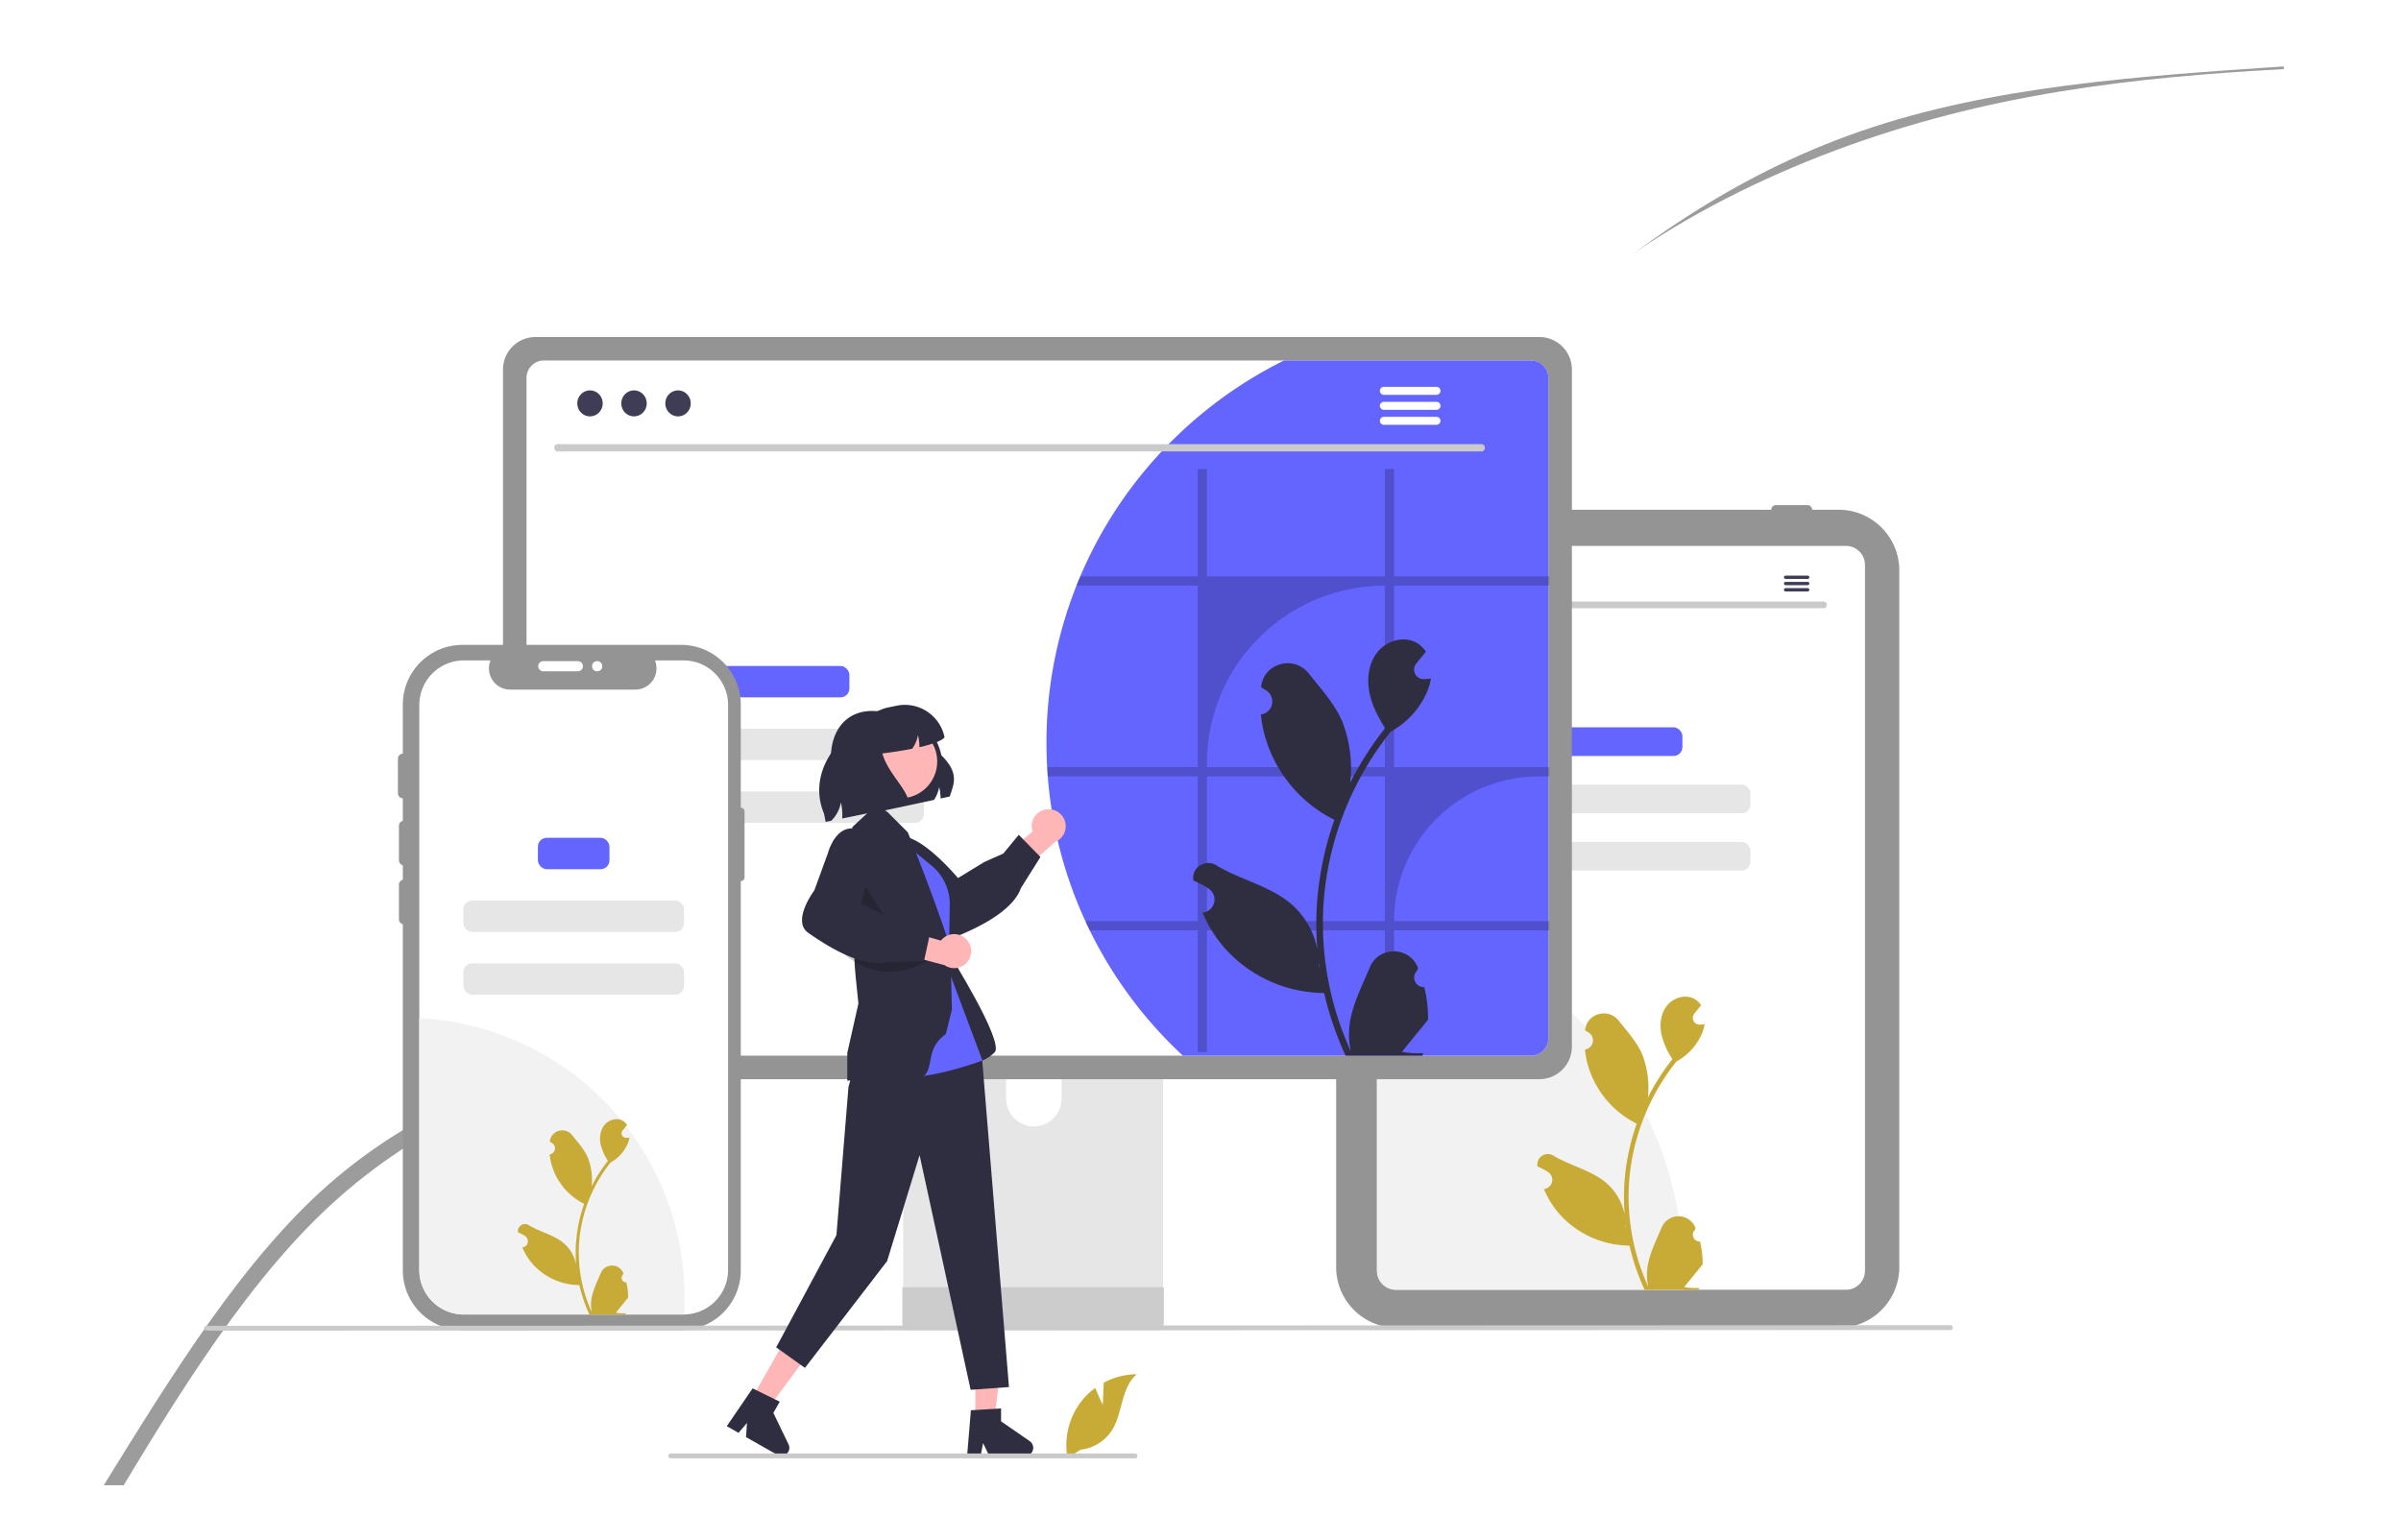 <?xml version="1.0" encoding="UTF-8" standalone="no"?>
<svg
   data-name="Layer 1"
   width="860.131"
   height="551.741"
   viewBox="0 0 860.131 551.741"
   version="1.1"
   id="svg138"
   sodipodi:docname="hero1.svg"
   inkscape:version="1.1.1 (3bf5ae0d25, 2021-09-20)"
   xmlns:inkscape="http://www.inkscape.org/namespaces/inkscape"
   xmlns:sodipodi="http://sodipodi.sourceforge.net/DTD/sodipodi-0.dtd"
   xmlns="http://www.w3.org/2000/svg"
   xmlns:svg="http://www.w3.org/2000/svg">
  <sodipodi:namedview
     id="namedview76"
     pagecolor="#505050"
     bordercolor="#eeeeee"
     borderopacity="1"
     inkscape:pageshadow="0"
     inkscape:pageopacity="0"
     inkscape:pagecheckerboard="0"
     showgrid="false"
     inkscape:zoom="0.89571167"
     inkscape:cx="441.54834"
     inkscape:cy="277.43303"
     inkscape:window-width="1366"
     inkscape:window-height="705"
     inkscape:window-x="-8"
     inkscape:window-y="-8"
     inkscape:window-maximized="1"
     inkscape:current-layer="svg138" />
  <defs
     id="defs142">
    <inkscape:path-effect
       effect="bspline"
       id="path-effect2898"
       is_visible="true"
       lpeversion="1"
       weight="33.333"
       steps="2"
       helper_size="0"
       apply_no_weight="true"
       apply_with_weight="true"
       only_selected="false" />
    <inkscape:path-effect
       effect="bspline"
       id="path-effect2246"
       is_visible="true"
       lpeversion="1"
       weight="33.333"
       steps="2"
       helper_size="0"
       apply_no_weight="true"
       apply_with_weight="true"
       only_selected="false" />
    <filter
       style="color-interpolation-filters:sRGB"
       id="filter2169"
       x="-0.039"
       y="-0.036"
       width="1.078"
       height="1.071">
      <feGaussianBlur
         stdDeviation="13.306"
         id="feGaussianBlur2171" />
    </filter>
    <filter
       inkscape:collect="always"
       style="color-interpolation-filters:sRGB"
       id="filter4165"
       x="-0.028"
       y="-0.042"
       width="1.055"
       height="1.084">
      <feGaussianBlur
         inkscape:collect="always"
         stdDeviation="9.178"
         id="feGaussianBlur4167" />
    </filter>
  </defs>
  <path
     style="mix-blend-mode:normal;fill:#9c9c9c;fill-opacity:1;stroke:none;stroke-width:0.94px;stroke-linecap:butt;stroke-linejoin:miter;stroke-opacity:1;filter:url(#filter4165)"
     d="m 801.125,3.8 c 0,0 -16.746,526.365 -16.746,526.365 0,0 -778.557,0 -778.557,0 25.478,-41.925 50.955,-83.85 82.102,-111.663 31.146,-27.813 67.958,-41.512 110.077,-57.698 42.119,-16.185 89.543,-34.855 127.821,-56.14 38.278,-21.285 67.409,-45.183 97.529,-79.046 30.12,-33.863 61.226,-77.686 97.658,-114.487 C 557.441,74.331 599.193,44.556 646.768,27.838 694.343,11.119 747.733,7.46 801.125,3.8 Z"
     id="path2894"
     inkscape:path-effect="#path-effect2898"
     inkscape:original-d="M 801.12505,3.7998896 784.37859,530.16507 H 5.821534 c 0,0 50.95665,-83.84909 76.434172,-125.77628 36.814424,-13.69889 73.625814,-27.39803 110.438244,-41.09892 47.4264,-18.66939 94.84998,-37.33906 142.27357,-56.01013 29.13364,-23.89858 58.26455,-47.79676 87.39626,-71.6974 31.10887,-43.82497 62.21478,-87.64818 93.32161,-131.47509 C 557.4416,74.331649 599.19424,44.556889 640.94849,14.779256 694.34282,11.120389 801.12505,3.7998896 801.12505,3.7998896 Z"
     sodipodi:nodetypes="cccccccccc"
     transform="matrix(0.982,0,0,0.966,31.439,20.12)" />
  <path
     style="fill:#ffffff;fill-opacity:1;stroke:none;stroke-width:0.964px;stroke-linecap:butt;stroke-linejoin:miter;stroke-opacity:1"
     d="m 858.383,22.957 c 0,0 0,527.577 0,527.577 0,0 -824.992,0 -824.992,0 25.815,-43.426 51.629,-86.853 82.464,-116.282 30.835,-29.43 66.688,-44.862 111.911,-59.991 45.223,-15.129 99.813,-29.955 141.163,-49.404 41.35,-19.449 69.458,-43.52 94.868,-80.611 25.41,-37.091 48.119,-87.197 86.723,-125.173 38.605,-37.976 93.1,-63.815 147.061,-77.812 53.961,-13.997 107.381,-16.15 160.803,-18.304 z"
     id="path2244"
     inkscape:path-effect="#path-effect2246"
     inkscape:original-d="M 858.38276,22.956696 V 550.53364 H 33.3904 c 0,0 51.630212,-86.85183 77.44387,-130.2792 35.85532,-15.43187 71.70825,-30.86408 107.56094,-46.29756 54.59284,-14.82513 109.18254,-29.65062 163.77237,-44.47738 28.11075,-24.07138 56.21885,-48.14227 84.32768,-72.2156 22.71111,-50.10855 45.4199,-100.21507 68.1291,-150.32557 54.49959,-25.840053 108.99495,-51.679522 163.49261,-77.521508 53.42397,-2.152454 160.26579,-6.460126 160.26579,-6.460126 z"
     sodipodi:nodetypes="cccccccccc" />
  <g
     id="g1893"
     transform="translate(-43.723,45.805)">
    <path
       d="M 702.404,430.001 H 544.108 A 21.746,21.746 0 0 1 522.386,408.279 V 158.586 a 21.747,21.747 0 0 1 21.722,-21.722 h 158.295 a 21.747,21.747 0 0 1 21.722,21.722 V 408.279 a 21.746,21.746 0 0 1 -21.722,21.722 z"
       fill="#e6e6e6"
       id="path2"
       style="fill:#949494;fill-opacity:1;stroke-width:0.728" />
    <path
       d="M 705.029,149.825 H 543.81 a 6.808,6.808 0 0 0 -6.8,6.8 v 252.949 a 6.811,6.811 0 0 0 6.8,6.8 h 161.219 a 6.808,6.808 0 0 0 6.8,-6.8 V 156.625 a 6.808,6.808 0 0 0 -6.8,-6.8 z"
       fill="#ffffff"
       id="path4"
       style="stroke-width:0.728" />
    <path
       d="m 547.977,136.863 a 1.664,1.664 0 0 1 1.662,-1.662 h 11.3 a 1.662,1.662 0 1 1 0,3.324 h -11.3 a 1.664,1.664 0 0 1 -1.662,-1.662 z"
       fill="#e6e6e6"
       id="path6"
       style="stroke-width:0.728" />
    <path
       d="m 566.589,136.863 a 1.664,1.664 0 0 1 1.662,-1.662 h 11.3 a 1.662,1.662 0 1 1 0,3.324 h -11.3 a 1.664,1.664 0 0 1 -1.662,-1.662 z"
       fill="#e6e6e6"
       id="path8"
       style="stroke-width:0.728" />
    <path
       d="m 678.261,136.863 a 1.664,1.664 0 0 1 1.662,-1.662 h 11.3 a 1.662,1.662 0 0 1 0,3.324 h -11.3 a 1.664,1.664 0 0 1 -1.662,-1.662 z"
       fill="#e6e6e6"
       id="path10"
       style="fill:#949494;fill-opacity:1;stroke-width:0.728" />
    <path
       d="m 646.76,411.163 c 0,1.748 -0.033,3.49 -0.113,5.211 H 543.81 a 6.811,6.811 0 0 1 -6.8,-6.8 V 282.255 a 130.577,130.577 0 0 1 109.75,128.907 z"
       fill="#f2f2f2"
       id="path12"
       style="stroke-width:0.728" />
    <rect
       x="601.755"
       y="214.828"
       width="44.673"
       height="10.264"
       rx="3.16"
       fill="#6464ff"
       id="rect14"
       style="stroke-width:0.728" />
    <rect
       x="577.379"
       y="235.355"
       width="93.425"
       height="10.264"
       rx="3.16"
       fill="#e6e6e6"
       id="rect16"
       style="stroke-width:0.728" />
    <rect
       x="577.379"
       y="255.882"
       width="93.425"
       height="10.264"
       rx="3.16"
       fill="#e6e6e6"
       id="rect18"
       style="stroke-width:0.728" />
    <path
       d="m 652.728,399.087 a 2.438,2.438 0 0 1 -1.767,-4.226 l 0.167,-0.664 q -0.033,-0.08 -0.066,-0.159 a 6.548,6.548 0 0 0 -12.078,0.045 c -1.975,4.758 -4.491,9.524 -5.11,14.554 a 19.371,19.371 0 0 0 0.34,6.662 77.662,77.662 0 0 1 -7.065,-32.256 74.959,74.959 0 0 1 0.465,-8.362 q 0.385,-3.414 1.069,-6.78 a 78.562,78.562 0 0 1 15.58,-33.297 20.908,20.908 0 0 0 8.695,-9.022 15.948,15.948 0 0 0 1.45,-4.358 c -0.423,0.056 -0.854,0.09 -1.277,0.118 -0.132,0.007 -0.271,0.014 -0.403,0.021 l -0.05,0.002 a 2.416,2.416 0 0 1 -1.984,-3.936 q 0.274,-0.337 0.549,-0.674 c 0.278,-0.347 0.562,-0.687 0.84,-1.034 a 1.203,1.203 0 0 0 0.09,-0.104 c 0.319,-0.396 0.638,-0.784 0.958,-1.18 a 6.986,6.986 0 0 0 -2.29,-2.214 c -3.199,-1.874 -7.613,-0.576 -9.924,2.318 -2.318,2.894 -2.755,6.954 -1.95,10.569 a 27.995,27.995 0 0 0 3.872,8.633 c -0.174,0.222 -0.354,0.437 -0.527,0.659 a 79.07,79.07 0 0 0 -8.253,13.074 32.87,32.87 0 0 0 -1.962,-15.267 c -1.878,-4.531 -5.399,-8.348 -8.499,-12.265 -3.724,-4.705 -11.36,-2.652 -12.017,3.313 q -0.01,0.087 -0.019,0.173 0.691,0.39 1.352,0.827 a 3.307,3.307 0 0 1 -1.333,6.019 l -0.067,0.01 a 32.908,32.908 0 0 0 0.867,4.92 33.883,33.883 0 0 0 16.87,21.235 c 0.271,0.139 0.534,0.278 0.805,0.409 a 80.707,80.707 0 0 0 -4.344,20.444 76.548,76.548 0 0 0 0.056,12.36 l -0.021,-0.146 a 20.227,20.227 0 0 0 -6.905,-11.679 c -5.314,-4.365 -12.821,-5.972 -18.554,-9.481 a 3.796,3.796 0 0 0 -5.814,3.693 q 0.011,0.077 0.023,0.153 a 22.219,22.219 0 0 1 2.491,1.201 q 0.691,0.39 1.352,0.827 a 3.307,3.307 0 0 1 -1.333,6.019 l -0.068,0.01 c -0.049,0.007 -0.09,0.014 -0.139,0.021 a 32.936,32.936 0 0 0 6.058,9.487 33.913,33.913 0 0 0 24.594,10.791 h 0.007 a 80.683,80.683 0 0 0 5.42,15.822 h 19.362 c 0.069,-0.215 0.132,-0.437 0.194,-0.652 a 21.999,21.999 0 0 1 -5.357,-0.319 c 1.437,-1.763 2.873,-3.539 4.31,-5.302 a 1.203,1.203 0 0 0 0.09,-0.104 c 0.729,-0.902 1.464,-1.797 2.193,-2.7 l 3.9e-4,-0.001 a 32.223,32.223 0 0 0 -0.944,-8.209 z m -22.172,-43.616 0.01,-0.014 -0.01,0.028 z m -4.289,38.661 -0.167,-0.375 c 0.007,-0.271 0.007,-0.541 0,-0.819 0,-0.076 -0.014,-0.153 -0.014,-0.229 0.062,0.479 0.118,0.958 0.187,1.437 z"
       fill="#ccc"
       id="path20"
       style="fill:#c8ab37;fill-opacity:1;stroke-width:0.728" />
    <path
       d="M 696.97,172.157 H 551.868 a 1.201,1.201 0 0 1 0,-2.402 h 145.102 a 1.201,1.201 0 0 1 0,2.402 z"
       fill="#cacaca"
       id="path22"
       style="stroke-width:0.728" />
    <ellipse
       cx="559.61"
       cy="162.675"
       rx="3.529"
       ry="3.608"
       fill="#3f3d56"
       id="ellipse24"
       style="stroke-width:0.728" />
    <ellipse
       cx="571.803"
       cy="162.675"
       rx="3.529"
       ry="3.608"
       fill="#3f3d56"
       id="ellipse26"
       style="stroke-width:0.728" />
    <ellipse
       cx="583.996"
       cy="162.675"
       rx="3.529"
       ry="3.608"
       fill="#3f3d56"
       id="ellipse28"
       style="stroke-width:0.728" />
    <path
       d="m 691.298,160.461 h -7.899 a 0.598,0.598 0 0 0 0,1.196 h 7.899 a 0.598,0.598 0 0 0 0,-1.196 z"
       fill="#3f3d56"
       id="path30"
       style="stroke-width:0.728" />
    <path
       d="m 691.298,162.706 h -7.899 a 0.598,0.598 0 0 0 0,1.196 h 7.899 a 0.598,0.598 0 0 0 0,-1.196 z"
       fill="#3f3d56"
       id="path32"
       style="stroke-width:0.728" />
    <path
       d="m 691.298,164.948 h -7.899 a 0.598,0.598 0 0 0 0,1.196 h 7.899 a 0.598,0.598 0 0 0 0,-1.196 z"
       fill="#3f3d56"
       id="path34"
       style="stroke-width:0.728" />
    <path
       d="m 455.872,282.35 h -84.126 a 4.489,4.489 0 0 0 -4.482,4.493 V 419.738 h 93.101 V 286.844 a 4.491,4.491 0 0 0 -4.493,-4.493 z m -41.78,75.509 a 9.981,9.981 0 0 1 -9.934,-9.934 v -15.328 a 9.934,9.934 0 0 1 19.868,0 v 15.328 a 9.98,9.98 0 0 1 -9.934,9.934 z"
       fill="#e6e6e6"
       id="path36"
       style="stroke-width:0.728" />
    <path
       d="m 366.975,415.488 v 12.822 a 2.512,2.512 0 0 0 2.507,2.507 h 88.666 a 2.519,2.519 0 0 0 2.507,-2.507 V 415.488 Z"
       fill="#cccccc"
       id="path38"
       style="stroke-width:0.728" />
    <path
       d="M 595.177,74.954 H 235.571 A 11.674,11.674 0 0 0 223.916,86.608 V 329.272 a 11.666,11.666 0 0 0 11.655,11.655 h 359.607 a 11.666,11.666 0 0 0 11.655,-11.655 V 86.608 A 11.674,11.674 0 0 0 595.177,74.954 Z"
       fill="#e6e6e6"
       id="path40"
       style="fill:#949494;fill-opacity:1;stroke-width:0.728" />
    <path
       d="M 592.176,83.372 H 238.575 a 6.247,6.247 0 0 0 -6.233,6.246 V 326.267 a 6.244,6.244 0 0 0 6.233,6.233 h 353.6 a 6.244,6.244 0 0 0 6.233,-6.233 V 89.618 a 6.247,6.247 0 0 0 -6.233,-6.246 z"
       fill="#ffffff"
       id="path42"
       style="stroke-width:0.728" />
    <path
       d="M 598.409,89.618 V 326.267 a 6.244,6.244 0 0 1 -6.233,6.233 H 467.488 a 153.01,153.01 0 0 1 -33.381,-44.914 q -0.816,-1.633 -1.555,-3.304 a 151.652,151.652 0 0 1 -13.477,-51.873 c -0.091,-1.101 -0.168,-2.203 -0.22,-3.317 -0.168,-2.851 -0.246,-5.741 -0.246,-8.643 a 152.309,152.309 0 0 1 10.743,-56.383 c 0.428,-1.114 0.881,-2.216 1.348,-3.317 a 153.428,153.428 0 0 1 73.021,-77.376 h 88.455 a 6.247,6.247 0 0 1 6.233,6.246 z"
       fill="#6464ff"
       id="path44"
       style="stroke-width:0.728" />
    <path
       d="M 574.401,115.977 H 243.538 a 1.316,1.316 0 0 1 0,-2.631 h 330.862 a 1.316,1.316 0 0 1 0,2.631 z"
       fill="#cacaca"
       id="path46"
       style="stroke-width:0.728" />
    <ellipse
       cx="255.081"
       cy="98.745"
       rx="4.564"
       ry="4.666"
       fill="#3f3d56"
       id="ellipse48"
       style="stroke-width:0.431" />
    <ellipse
       cx="270.849"
       cy="98.745"
       rx="4.564"
       ry="4.666"
       fill="#3f3d56"
       id="ellipse50"
       style="stroke-width:0.431" />
    <ellipse
       cx="286.617"
       cy="98.745"
       rx="4.564"
       ry="4.666"
       fill="#3f3d56"
       id="ellipse52"
       style="stroke-width:0.431" />
    <path
       d="m 558.363,92.816 h -18.922 a 1.433,1.433 0 0 0 0,2.865 h 18.922 a 1.433,1.433 0 0 0 0,-2.865 z"
       fill="#3f3d56"
       id="path54"
       style="fill:#ffffff;fill-opacity:1;stroke-width:0.728" />
    <path
       d="m 558.363,98.194 h -18.922 a 1.433,1.433 0 0 0 0,2.865 h 18.922 a 1.433,1.433 0 0 0 0,-2.865 z"
       fill="#3f3d56"
       id="path56"
       style="fill:#ffffff;fill-opacity:1;stroke-width:0.728" />
    <path
       d="m 558.363,103.565 h -18.922 a 1.433,1.433 0 0 0 0,2.865 h 18.922 a 1.433,1.433 0 0 0 0,-2.865 z"
       fill="#3f3d56"
       id="path58"
       style="fill:#ffffff;fill-opacity:1;stroke-width:0.728" />
    <rect
       x="295.416"
       y="192.844"
       width="52.588"
       height="11.245"
       rx="3.16"
       fill="#6464ff"
       id="rect60"
       style="stroke-width:0.728" />
    <rect
       x="268.708"
       y="215.335"
       width="106.004"
       height="11.245"
       rx="3.16"
       fill="#e6e6e6"
       id="rect62"
       style="stroke-width:0.728" />
    <rect
       x="268.708"
       y="237.826"
       width="106.004"
       height="11.245"
       rx="3.16"
       fill="#e6e6e6"
       id="rect64"
       style="stroke-width:0.728" />
    <path
       d="m 277.36,318.933 a 38.636,38.636 0 0 1 -2.436,13.568 h -36.349 a 6.244,6.244 0 0 1 -6.233,-6.233 V 280.549 a 38.393,38.393 0 0 1 6.142,-0.492 38.873,38.873 0 0 1 38.876,38.876 z"
       fill="#6464ff"
       id="path66"
       style="stroke-width:0.728" />
    <path
       d="m 598.733,164.065 v -3.317 h -55.605 v -38.448 h -3.304 v 38.448 H 476.093 v -38.448 h -3.304 v 38.448 h -42.089 c -0.467,1.101 -0.92,2.203 -1.348,3.317 h 43.437 v 65.026 h -53.934 c 0.052,1.114 0.13,2.216 0.22,3.317 h 53.713 v 51.873 h -40.236 q 0.739,1.672 1.555,3.304 h 38.681 v 43.605 h 3.304 V 287.586 h 63.73 v 43.606 h 3.304 V 287.586 h 55.605 v -3.304 h -55.605 v -5e-5 a 51.873,51.873 0 0 1 51.873,-51.873 h 3.732 v -3.317 H 543.127 V 164.065 Z M 539.823,284.281 H 476.093 V 232.408 h 63.73 z m 0,-55.191 H 476.093 v -1.296 a 63.73,63.73 0 0 1 63.73,-63.73 h 7e-5 z"
       opacity="0.2"
       id="path68"
       style="stroke-width:0.728" />
    <path
       d="m 553.962,307.949 a 3.463,3.463 0 0 1 -2.51,-6.002 c 0.087,-0.347 0.15,-0.596 0.237,-0.943 q -0.047,-0.113 -0.094,-0.226 c -3.188,-7.602 -13.993,-7.549 -17.154,0.064 -2.806,6.757 -6.378,13.526 -7.257,20.67 a 27.511,27.511 0 0 0 0.483,9.462 110.297,110.297 0 0 1 -10.033,-45.81 106.459,106.459 0 0 1 0.66,-11.876 q 0.547,-4.849 1.518,-9.629 a 111.575,111.575 0 0 1 22.126,-47.288 29.693,29.693 0 0 0 12.349,-12.813 22.65,22.65 0 0 0 2.06,-6.189 c -0.601,0.079 -1.212,0.128 -1.813,0.168 -0.187,0.01 -0.384,0.02 -0.572,0.03 l -0.071,0.003 a 3.431,3.431 0 0 1 -2.818,-5.59 q 0.389,-0.479 0.779,-0.958 c 0.394,-0.493 0.798,-0.976 1.193,-1.469 a 1.709,1.709 0 0 0 0.128,-0.148 c 0.453,-0.562 0.907,-1.114 1.36,-1.675 a 9.921,9.921 0 0 0 -3.252,-3.144 c -4.544,-2.661 -10.812,-0.818 -14.094,3.292 -3.292,4.11 -3.913,9.876 -2.77,15.01 0.976,4.396 3.105,8.427 5.5,12.261 -0.246,0.315 -0.503,0.621 -0.749,0.936 a 112.296,112.296 0 0 0 -11.721,18.569 46.683,46.683 0 0 0 -2.787,-21.683 c -2.668,-6.435 -7.668,-11.855 -12.071,-17.419 -5.289,-6.682 -16.134,-3.766 -17.066,4.705 q -0.013,0.123 -0.026,0.246 0.981,0.553 1.921,1.175 a 4.697,4.697 0 0 1 -1.894,8.548 l -0.096,0.015 a 46.738,46.738 0 0 0 1.232,6.988 48.121,48.121 0 0 0 23.96,30.159 c 0.384,0.197 0.759,0.394 1.143,0.581 a 114.621,114.621 0 0 0 -6.17,29.035 108.714,108.714 0 0 0 0.079,17.553 l -0.03,-0.207 a 28.727,28.727 0 0 0 -9.807,-16.587 c -7.547,-6.199 -18.209,-8.482 -26.35,-13.465 -3.919,-2.399 -8.941,0.701 -8.257,5.245 q 0.016,0.109 0.033,0.218 a 31.556,31.556 0 0 1 3.538,1.705 q 0.981,0.554 1.921,1.175 a 4.697,4.697 0 0 1 -1.894,8.548 l -0.096,0.015 c -0.069,0.01 -0.128,0.02 -0.197,0.03 a 46.777,46.777 0 0 0 8.604,13.473 48.163,48.163 0 0 0 34.929,15.326 h 0.01 a 114.588,114.588 0 0 0 7.697,22.471 h 27.498 c 0.099,-0.306 0.187,-0.621 0.276,-0.926 a 31.242,31.242 0 0 1 -7.609,-0.453 c 2.04,-2.503 4.08,-5.027 6.121,-7.53 a 1.707,1.707 0 0 0 0.128,-0.148 c 1.035,-1.281 2.08,-2.553 3.114,-3.834 l 5.5e-4,-0.002 a 45.763,45.763 0 0 0 -1.341,-11.658 z m -31.489,-61.944 0.015,-0.019 -0.015,0.039 z m -6.091,54.907 -0.237,-0.532 c 0.01,-0.384 0.01,-0.769 0,-1.163 0,-0.109 -0.02,-0.217 -0.02,-0.325 0.089,0.68 0.168,1.36 0.266,2.04 z"
       fill="#2f2e41"
       id="path70"
       style="stroke-width:0.728" />
    <path
       d="m 309.103,243.637 v 0 -36.957 A 21.389,21.389 0 0 0 287.714,185.291 H 209.416 A 21.389,21.389 0 0 0 188.027,206.68 V 409.426 a 21.389,21.389 0 0 0 21.389,21.389 h 78.297 a 21.389,21.389 0 0 0 21.389,-21.389 v -139.483 0 a 1.349,1.349 0 0 0 1.349,-1.349 v -23.608 a 1.349,1.349 0 0 0 -1.349,-1.349 z"
       fill="#e6e6e6"
       id="path72"
       style="fill:#949494;fill-opacity:1;stroke-width:0.728" />
    <path
       d="m 304.551,206.827 v 202.453 a 15.963,15.963 0 0 1 -15.797,15.964 1.403,1.403 0 0 1 -0.175,0.007 H 209.901 A 15.973,15.973 0 0 1 193.929,409.281 V 206.827 a 15.973,15.973 0 0 1 15.972,-15.972 h 9.548 a 7.594,7.594 0 0 0 7.028,10.458 h 44.856 a 7.6,7.6 0 0 0 7.021,-10.458 h 10.225 a 15.973,15.973 0 0 1 15.972,15.972 z"
       fill="#ffffff"
       id="path74"
       style="stroke-width:0.728" />
    <path
       d="m 288.951,419.003 q 0,3.146 -0.197,6.242 a 1.403,1.403 0 0 1 -0.175,0.007 H 209.901 A 15.973,15.973 0 0 1 193.929,409.28 v -90.222 a 100.06,100.06 0 0 1 95.022,99.945 z"
       fill="#f2f2f2"
       id="path76"
       style="stroke-width:0.728" />
    <path
       d="m 188.46,264.312 a 1.823,1.823 0 0 1 -1.821,-1.821 v -12.381 a 1.821,1.821 0 0 1 3.642,0 v 12.381 a 1.823,1.823 0 0 1 -1.821,1.821 z"
       fill="#e6e6e6"
       id="path78"
       style="fill:#949494;fill-opacity:1;stroke-width:0.728" />
    <rect
       x="236.42"
       y="254.426"
       width="25.641"
       height="11.245"
       rx="3.16"
       fill="#6464ff"
       id="rect80"
       style="stroke-width:0.728" />
    <rect
       x="209.712"
       y="276.917"
       width="79.057"
       height="11.245"
       rx="3.16"
       fill="#e6e6e6"
       id="rect82"
       style="stroke-width:0.728" />
    <rect
       x="209.712"
       y="299.407"
       width="79.057"
       height="11.245"
       rx="3.16"
       fill="#e6e6e6"
       id="rect84"
       style="stroke-width:0.728" />
    <path
       d="m 268.107,413.731 a 1.625,1.625 0 0 1 -1.178,-2.817 l 0.111,-0.443 q -0.022,-0.053 -0.044,-0.106 a 4.364,4.364 0 0 0 -8.05,0.03 c -1.317,3.171 -2.993,6.347 -3.406,9.7 a 12.91,12.91 0 0 0 0.227,4.44 51.759,51.759 0 0 1 -4.708,-21.497 49.958,49.958 0 0 1 0.31,-5.573 q 0.257,-2.276 0.712,-4.519 a 52.359,52.359 0 0 1 10.383,-22.191 13.934,13.934 0 0 0 5.795,-6.013 10.629,10.629 0 0 0 0.967,-2.905 c -0.282,0.037 -0.569,0.06 -0.851,0.079 -0.088,0.005 -0.18,0.009 -0.268,0.014 l -0.033,10e-4 a 1.61,1.61 0 0 1 -1.322,-2.623 q 0.183,-0.225 0.366,-0.45 c 0.185,-0.231 0.375,-0.458 0.56,-0.689 a 0.802,0.802 0 0 0 0.06,-0.069 c 0.213,-0.264 0.425,-0.523 0.638,-0.786 a 4.656,4.656 0 0 0 -1.526,-1.475 c -2.132,-1.249 -5.074,-0.384 -6.614,1.545 -1.545,1.929 -1.836,4.634 -1.3,7.044 a 18.658,18.658 0 0 0 2.581,5.754 c -0.116,0.148 -0.236,0.291 -0.352,0.439 a 52.696,52.696 0 0 0 -5.5,8.714 21.907,21.907 0 0 0 -1.308,-10.175 c -1.252,-3.02 -3.598,-5.563 -5.664,-8.174 a 4.496,4.496 0 0 0 -8.009,2.208 q -0.006,0.058 -0.012,0.115 0.46,0.26 0.901,0.551 a 2.204,2.204 0 0 1 -0.889,4.011 l -0.045,0.007 a 21.933,21.933 0 0 0 0.578,3.279 22.581,22.581 0 0 0 11.243,14.153 c 0.18,0.092 0.356,0.185 0.537,0.273 a 53.788,53.788 0 0 0 -2.895,13.625 51.017,51.017 0 0 0 0.037,8.237 l -0.014,-0.097 a 13.481,13.481 0 0 0 -4.602,-7.784 c -3.541,-2.909 -8.545,-3.98 -12.365,-6.319 a 2.53,2.53 0 0 0 -3.875,2.461 l 0.016,0.102 a 14.809,14.809 0 0 1 1.66,0.8 q 0.46,0.26 0.901,0.551 a 2.204,2.204 0 0 1 -0.889,4.011 l -0.045,0.007 c -0.032,0.005 -0.06,0.009 -0.092,0.014 a 21.951,21.951 0 0 0 4.038,6.322 22.601,22.601 0 0 0 16.391,7.192 h 0.005 a 53.771,53.771 0 0 0 3.612,10.545 h 12.904 c 0.046,-0.143 0.088,-0.291 0.13,-0.435 a 14.661,14.661 0 0 1 -3.571,-0.213 c 0.957,-1.175 1.915,-2.359 2.872,-3.534 a 0.802,0.802 0 0 0 0.06,-0.069 c 0.486,-0.601 0.976,-1.198 1.461,-1.799 l 2.7e-4,-7.3e-4 a 21.475,21.475 0 0 0 -0.629,-5.471 z m -14.777,-29.068 0.007,-0.009 -0.007,0.018 z m -2.858,25.766 -0.111,-0.25 c 0.005,-0.18 0.005,-0.361 0,-0.546 0,-0.051 -0.009,-0.102 -0.009,-0.153 0.042,0.319 0.079,0.638 0.125,0.957 z"
       fill="#ccc"
       id="path86"
       style="fill:#c8ab37;fill-opacity:1;stroke-width:0.728" />
    <path
       d="m 188.096,240.278 a 1.823,1.823 0 0 1 -1.821,-1.821 v -12.381 a 1.821,1.821 0 0 1 3.642,0 V 238.457 a 1.823,1.823 0 0 1 -1.821,1.821 z"
       fill="#e6e6e6"
       id="path88"
       style="fill:#949494;fill-opacity:1;stroke-width:0.728" />
    <path
       d="m 236.528,192.938 a 1.823,1.823 0 0 1 1.821,-1.821 h 12.381 a 1.821,1.821 0 0 1 0,3.642 h -12.381 a 1.823,1.823 0 0 1 -1.821,-1.821 z"
       fill="#ffffff"
       id="path90"
       style="stroke-width:0.728" />
    <path
       d="m 188.46,285.432 a 1.823,1.823 0 0 1 -1.821,-1.821 v -12.381 a 1.821,1.821 0 0 1 3.642,0 v 12.381 a 1.823,1.823 0 0 1 -1.821,1.821 z"
       fill="#e6e6e6"
       id="path92"
       style="fill:#949494;fill-opacity:1;stroke-width:0.728" />
    <circle
       cx="257.648"
       cy="192.938"
       r="1.821"
       fill="#ffffff"
       id="circle94"
       style="stroke-width:0.728" />
    <path
       d="m 742.417,430.811 -624.701,0.224 a 0.867,0.867 0 0 1 0,-1.734 l 624.701,-0.224 a 0.867,0.867 0 0 1 0,1.734 z"
       fill="#cacaca"
       id="path96"
       style="stroke-width:0.728" />
    <path
       d="m 383.97,239.627 -3.286,0.704 a 18.917,18.917 0 0 0 -0.511,-4.08 12.251,12.251 0 0 1 -1.85,4.584 l -18.846,4.025 -18.093,-19.094 c -0.028,-9.547 5.274,-16.802 14.78,-16.802 0.573,0 1.167,0.028 1.767,0.083 a 20.104,20.104 0 0 1 23.015,15.801 c 6.738,6.634 4.294,10.534 3.024,14.78 z"
       fill="#2f2e41"
       id="path98"
       style="stroke-width:0.728" />
    <polygon
       points="393.347,496.506 379.493,496.507 379.495,532.711 388.881,532.711 "
       fill="#ffb6b6"
       id="polygon100"
       transform="matrix(0.728,0,0,0.728,116.849,74.954)" />
    <path
       d="m 391.54,459.556 10.806,-0.645 v 4.63 l 10.274,7.095 a 2.892,2.892 0 0 1 -1.643,5.272 h -12.865 l -2.218,-4.58 -0.866,4.58 h -4.851 z"
       fill="#2f2e41"
       id="path102"
       style="stroke-width:0.728" />
    <polygon
       points="299.445,497.841 287.396,491.005 269.531,522.494 277.695,527.126 "
       fill="#ffb6b6"
       id="polygon104"
       transform="matrix(0.728,0,0,0.728,116.849,74.954)" />
    <path
       d="m 313.338,451.717 9.717,4.772 -2.285,4.027 5.434,11.241 a 2.892,2.892 0 0 1 -4.031,3.774 l -11.19,-6.349 0.331,-5.077 -3.013,3.556 -4.219,-2.394 z"
       fill="#2f2e41"
       id="path106"
       style="stroke-width:0.728" />
    <path
       d="m 418.504,244.247 a 6.054,6.054 0 0 0 -4.88,7.897 l -10.461,9.054 3.952,7.699 14.593,-12.994 a 6.087,6.087 0 0 0 -3.204,-11.657 z"
       fill="#ffb6b6"
       id="path108"
       style="stroke-width:0.728" />
    <path
       d="m 407.97,275.382 c -3.489,5.285 -11.31,10.389 -22.916,14.914 a 4.981,4.981 0 0 1 -4.004,-0.131 c -4.38,-1.993 -7.187,-9.404 -7.451,-10.123 l -8.483,-11.444 c -0.151,-0.167 -4.117,-4.669 -3.664,-9.095 a 6.465,6.465 0 0 1 2.784,-4.633 c 6.422,-4.761 20.814,11.773 22.681,13.971 l 9.393,-5.723 6.844,-3.053 5.525,-6.723 7.779,7.953 -6.996,11.131 a 13.414,13.414 0 0 1 -1.492,2.956 z"
       fill="#2f2e41"
       id="path110"
       style="stroke-width:0.728" />
    <path
       d="m 383.573,295.658 c 0,0 20.1,32.017 16.458,35.658 -3.642,3.642 -9.308,4.598 -9.308,4.598 l -12.541,-16.251 z"
       fill="#2f2e41"
       id="path112"
       style="stroke-width:0.728" />
    <path
       d="m 365.801,251.931 9.473,6.408 a 24.436,24.436 0 0 1 9.52,27.877 l -2.667,8.106 z"
       fill="#2f2e41"
       id="path114"
       style="stroke-width:0.728" />
    <polygon
       points="311.153,442.098 281.507,497.348 295.656,507.454 336.083,454.899 352.073,402.716 377.184,518.235 396.05,516.887 382.947,356.722 358.084,311.639 318.826,363 317.087,369.057 "
       fill="#2f2e41"
       id="polygon116"
       transform="matrix(0.728,0,0,0.728,116.849,74.954)" />
    <path
       d="m 364.19,253.542 13.185,10.775 a 17.956,17.956 0 0 1 5.961,9.179 v 0 a 17.956,17.956 0 0 1 0.63,5.026 l -0.393,23.398 12.089,32.308 c 0,0 -32.774,12.381 -37.143,1.457 -4.37,-10.925 5.672,-82.143 5.672,-82.143 z"
       fill="#6464ff"
       id="path118"
       style="stroke-width:0.728" />
    <path
       d="m 368.134,341.356 c -16.372,0 -20.362,0.123 -20.621,0.071 l -0.259,-0.052 v -9.847 l 3.981,-17.691 c -0.465,-5.492 -1.555,-12.735 -1.457,-18.936 0.357,-22.414 -0.745,-44.308 -0.745,-44.308 l 8.665,-7.999 3.937,2.562 7.302,7.302 c 8.488,20.889 15.223,40.554 15.266,41.818 l 0.534,21.746 -2.185,8.74 c -9.884,6.977 -0.853,16.595 -14.419,16.595 z"
       fill="#2f2e41"
       id="path120"
       style="stroke-width:0.728" />
    <polygon
       points="339.614,292.662 323.846,267.973 321.113,285.031 "
       opacity="0.2"
       id="polygon122"
       transform="matrix(0.728,0,0,0.728,116.849,74.954)" />
    <circle
       cx="366.28"
       cy="227.071"
       r="13.192"
       fill="#ffb6b6"
       id="circle124"
       style="stroke-width:0.728" />
    <path
       d="m 344.175,294.007 v 0 a 24.232,24.232 0 0 0 29.088,5.879 l 2.871,-1.421 z"
       opacity="0.2"
       id="path126"
       style="stroke-width:0.728" />
    <path
       d="m 390.081,290.97 a 6.054,6.054 0 0 0 -9.279,0.28 l -13.32,-3.739 -4.247,7.54 18.884,5.016 a 6.087,6.087 0 0 0 7.961,-9.098 z"
       fill="#ffb6b6"
       id="path128"
       style="stroke-width:0.728" />
    <path
       d="m 358.295,299.338 c -6.333,6.3e-4 -14.901,-3.712 -25.073,-10.904 a 4.981,4.981 0 0 1 -2.098,-3.414 c -0.75,-4.753 3.886,-11.18 4.341,-11.796 l 4.874,-13.385 c 0.056,-0.218 1.627,-6.009 5.57,-8.069 a 6.465,6.465 0 0 1 5.401,-0.23 c 7.511,2.735 1.646,23.856 0.841,26.626 l 9.952,4.684 6.32,4.028 8.655,0.905 -2.35,10.874 -13.144,0.296 a 13.414,13.414 0 0 1 -3.288,0.384 z"
       fill="#2f2e41"
       id="path130"
       style="stroke-width:0.728" />
    <path
       d="m 382.099,218.393 c -1.056,1.374 -4.694,2.589 -9.016,3.569 0.007,-0.09 0.007,-0.179 0.007,-0.269 a 18.917,18.917 0 0 0 -0.511,-4.08 12.251,12.251 0 0 1 -1.85,4.584 c -0.069,0.104 -0.138,0.207 -0.214,0.311 -3.707,0.732 -7.628,1.298 -10.7,1.677 2.112,7.607 10.21,13.848 9.333,18.473 l -23.726,4.846 a 18.6,18.6 0 0 0 -0.456,-5.73 12.333,12.333 0 0 1 -3.438,6.524 l -2.016,0.414 -0.601,-2.961 c -5.205,-12.502 2.05,-25.3 13.938,-31.921 a 14.45,14.45 0 0 1 9.154,-6.144 l 2.961,-0.608 a 14.518,14.518 0 0 1 17.134,11.314 z"
       fill="#2f2e41"
       id="path132"
       style="stroke-width:0.728" />
    <path
       d="m 438.778,457.557 0.351,-7.889 a 25.478,25.478 0 0 1 11.884,-3.008 c -5.708,4.666 -4.994,13.662 -8.864,19.937 a 15.325,15.325 0 0 1 -11.238,7.082 l -4.776,2.924 a 25.68,25.68 0 0 1 5.413,-20.81 24.806,24.806 0 0 1 4.559,-4.236 c 1.144,3.016 2.672,5.999 2.672,5.999 z"
       fill="#f2f2f2"
       id="path134"
       style="fill:#c8ab37;stroke-width:0.728" />
    <path
       d="M 450.357,476.788 H 284.026 a 0.867,0.867 0 0 1 0,-1.734 h 166.331 a 0.867,0.867 0 1 1 0,1.734 z"
       fill="#cacaca"
       id="path136"
       style="stroke-width:0.728" />
  </g>
</svg>
